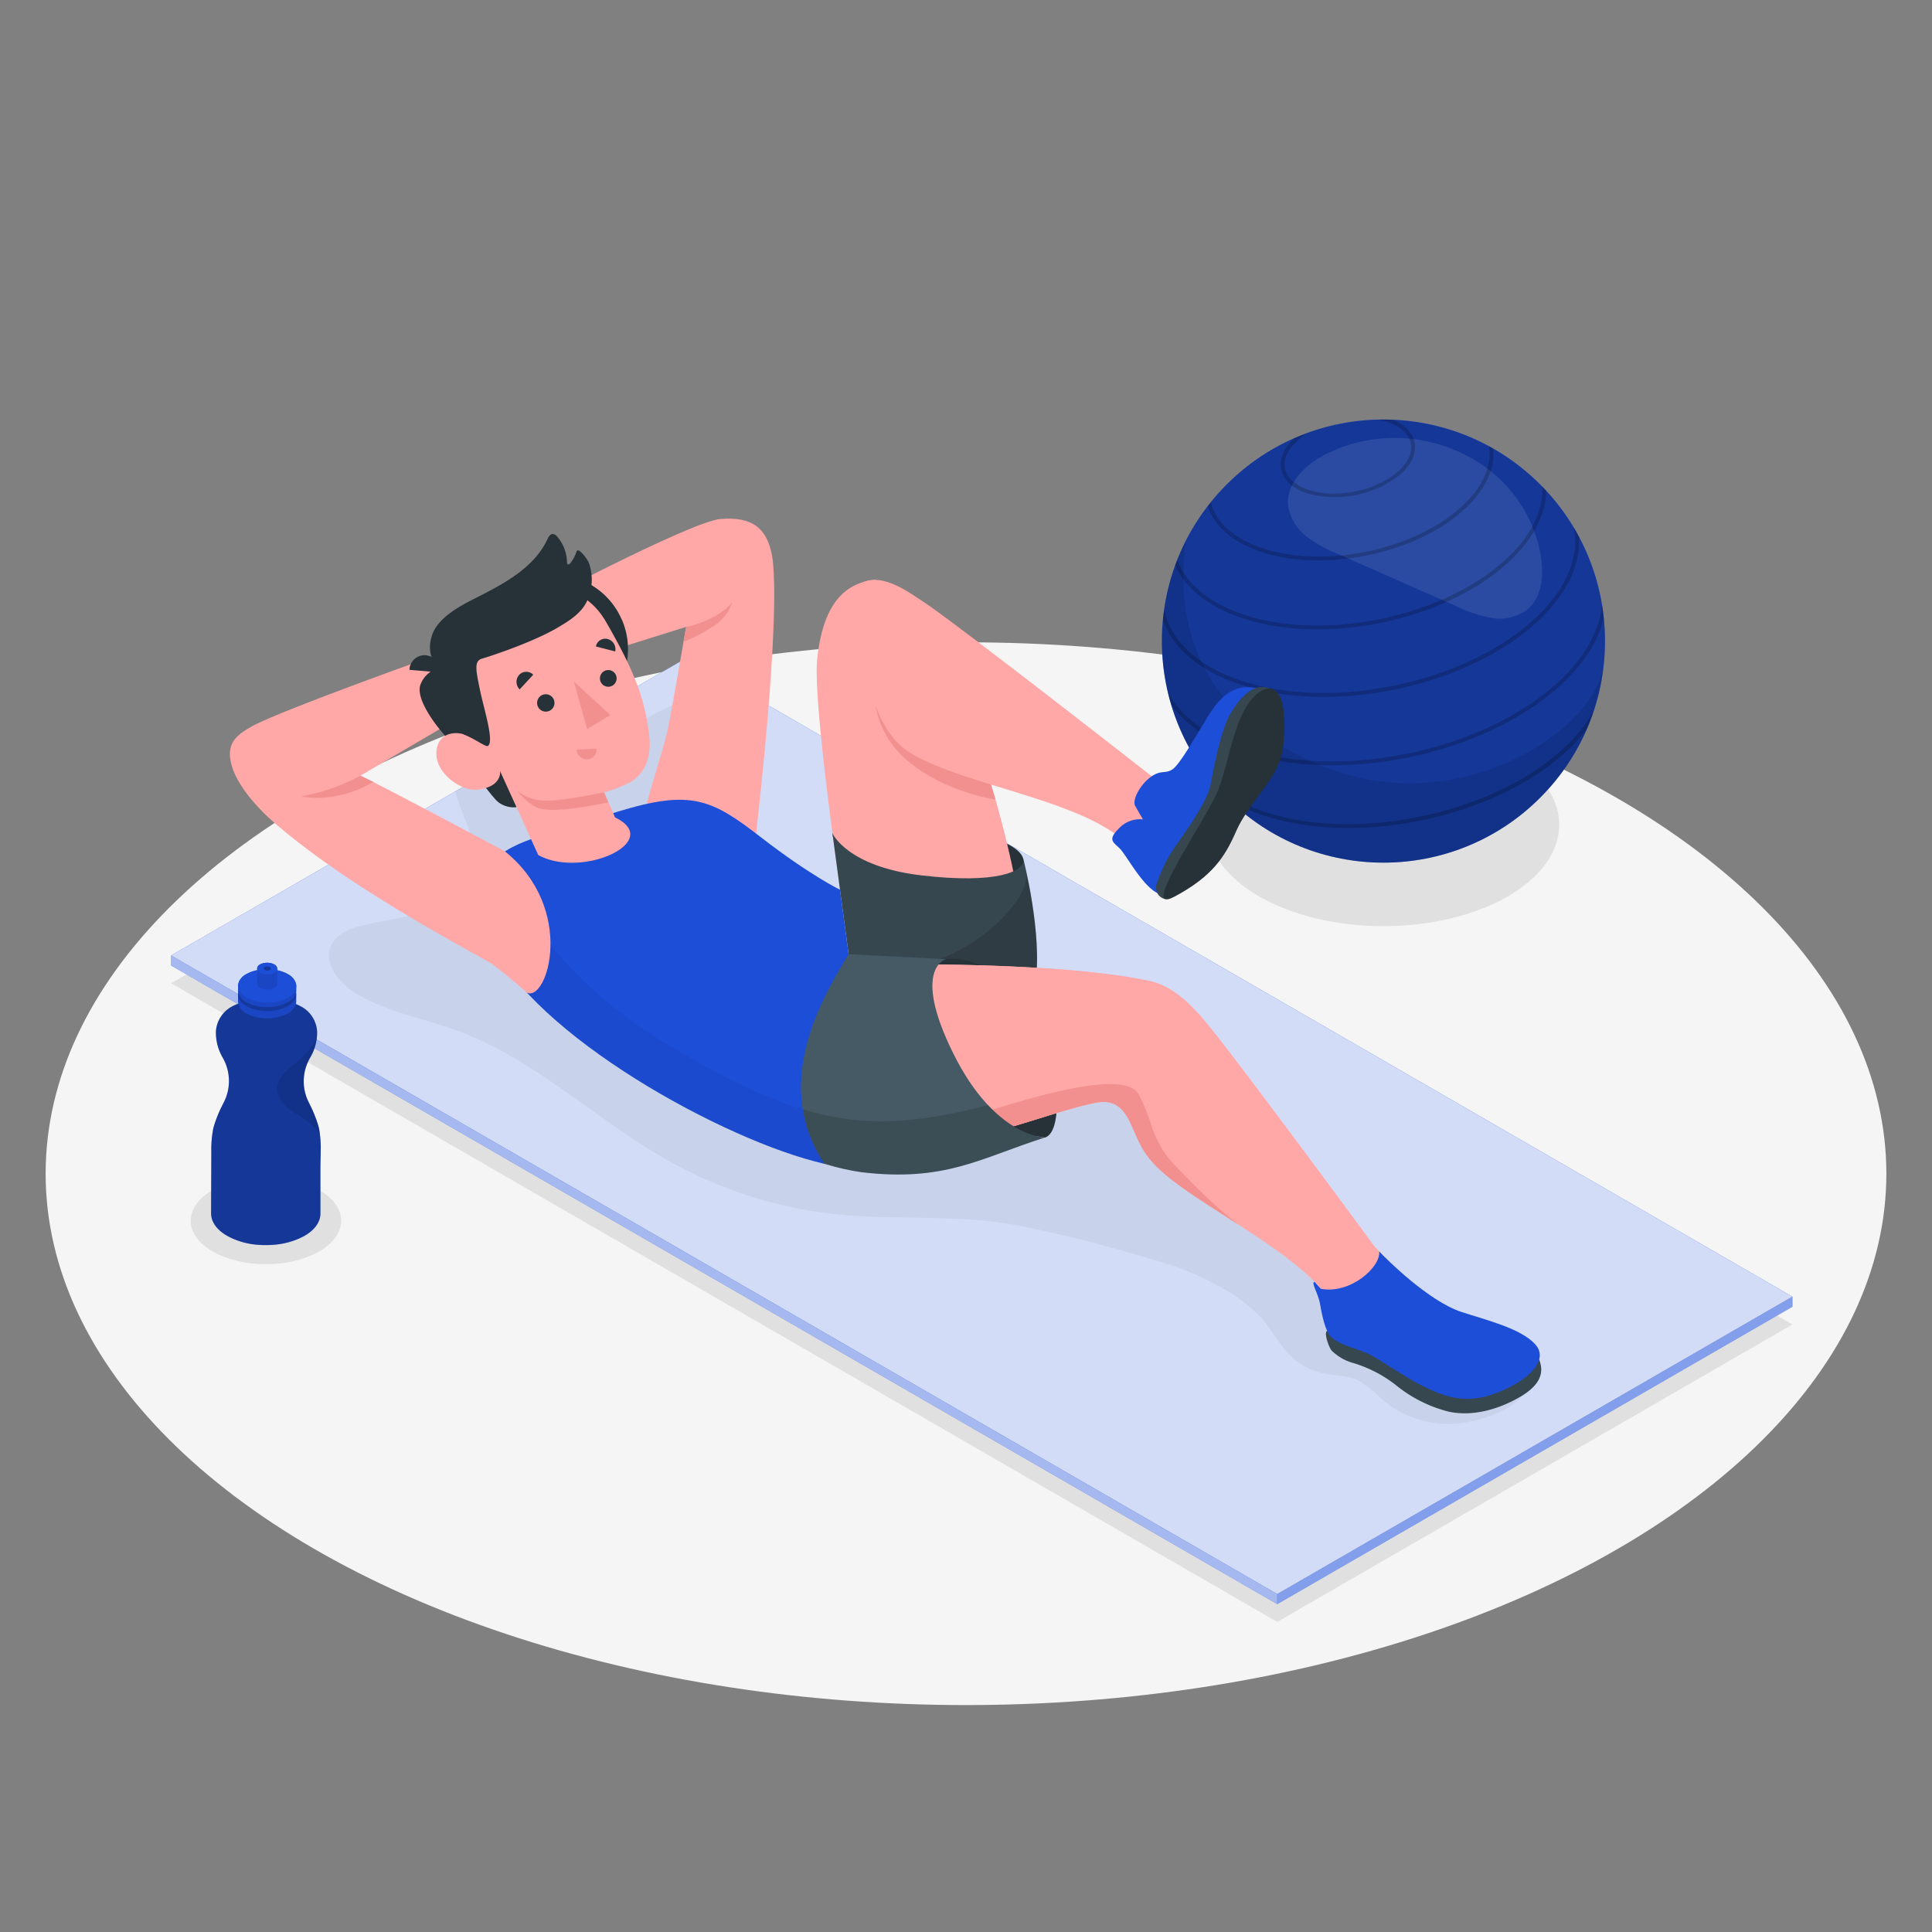 <svg xmlns="http://www.w3.org/2000/svg" viewBox="0 0 500 500"><rect x="0" y="0" width="500" height="500" fill="#808080" stroke="none"/><g id="freepik--Floor--inject-72"><ellipse id="freepik--floor--inject-72" cx="250" cy="303.75" rx="238.19" ry="137.52" style="fill:#f5f5f5"></ellipse></g><g id="freepik--Shadows--inject-72"><polygon id="freepik--Shadow--inject-72" points="44.28 254.47 330.55 419.75 463.88 342.77 177.62 177.5 44.28 254.47" style="fill:#e0e0e0"></polygon><ellipse id="freepik--shadow--inject-72" cx="68.82" cy="315.93" rx="19.48" ry="11.25" style="fill:#e0e0e0"></ellipse><ellipse id="freepik--shadow--inject-72" cx="358.03" cy="213.43" rx="45.49" ry="26.26" style="fill:#e0e0e0"></ellipse></g><g id="freepik--Ball--inject-72"><g id="freepik--ball--inject-72"><circle cx="358.03" cy="165.91" r="57.34" transform="translate(-12.45 301.76) rotate(-45)" style="fill:#1D4ED8"></circle><circle cx="358.03" cy="165.91" r="57.34" transform="translate(-12.45 301.76) rotate(-45)" style="opacity:0.3"></circle><path d="M343.5,117.35c-5.36,2.62-10.65,7.45-10.14,13.39a12.22,12.22,0,0,0,4.76,8.09,36.3,36.3,0,0,0,8.41,4.65l30.18,13.33a36.16,36.16,0,0,0,9.2,3.1,12.07,12.07,0,0,0,9.24-2.07c4.1-3.3,4.5-9.42,3.51-14.59C393.89,118.39,365.56,106.55,343.5,117.35Z" style="fill:#fff;opacity:0.1"></path><g style="opacity:0.2"><path d="M331.61,121.43c.55,2.76,2.9,5,6.61,6.23a27.27,27.27,0,0,0,24.18-4.86c2.94-2.58,4.25-5.53,3.7-8.3-.51-2.53-2.54-4.59-5.72-5.88-1.23-.05-2.46-.06-3.7,0a17.78,17.78,0,0,1,2.49.63c3.35,1.13,5.47,3.08,5.95,5.48s-.72,5-3.38,7.35c-5.65,5-16.06,7.07-23.2,4.66-3.36-1.13-5.47-3.08-6-5.48s.71-5,3.37-7.35a17.78,17.78,0,0,1,2.68-1.93c-1.23.43-2.43.92-3.61,1.43C332.29,115.91,331.07,118.75,331.61,121.43Z"></path><path d="M305.61,189.13l-.09-.2h0Z"></path><path d="M409.48,140.57c.09.18.17.36.26.53Z"></path><path d="M306.3,190.67l.41.81Z"></path><path d="M412.43,184a39.75,39.75,0,0,1-8.73,10.54C385,211,350.58,217.93,327,210a39.53,39.53,0,0,1-12.13-6.37c1.05,1.21,2.15,2.36,3.29,3.47a45.2,45.2,0,0,0,8.52,3.84c12,4,26.65,4.3,40.71,1.47s27.52-8.74,37-17.07a45.15,45.15,0,0,0,6.37-6.83C411.36,187,411.92,185.54,412.43,184Z"></path><path d="M402.33,177.37c-19.68,17.33-55.9,24.6-80.73,16.21-9.44-3.18-16.12-8.22-19.35-14.48.26,1.13.55,2.25.88,3.35h0c3.75,5.15,9.94,9.31,18.15,12.08,12.57,4.24,28,4.53,42.81,1.56s28.94-9.2,38.9-18c6.51-5.73,10.61-12,12.07-18.17-.12-1.13-.28-2.27-.47-3.4C414,163.57,409.8,170.8,402.33,177.37Z"></path><path d="M415.31,168.84c0,.23,0,.46-.05.69C415.28,169.3,415.29,169.07,415.31,168.84Z"></path><path d="M391.72,119.52l.52.37Z"></path><path d="M321.36,159.93c10.49,3.54,23.38,3.78,35.73,1.3s24.16-7.67,32.47-15c6.86-6,10.52-12.76,10.58-19.26-.34-.37-.69-.72-1-1.07.36,6.53-3.18,13.4-10.2,19.58C372.51,159.91,342.36,166,321.68,159c-8.87-3-14.79-7.95-17-14.12-.18.46-.37.92-.54,1.39C306.73,152.22,312.69,157,321.36,159.93Z"></path><path d="M301,160.48c2.51,7.28,9.41,13.1,19.71,16.57,11.71,4,26.11,4.23,39.9,1.46s27-8.57,36.26-16.75c8.17-7.18,12.27-15.22,11.77-22.91-.42-.78-.85-1.55-1.31-2.31,1.6,8.06-2.35,16.75-11.12,24.48-18.33,16.12-52.06,22.89-75.18,15.09-11.08-3.74-18.08-10.22-19.72-18.26-.13.87-.23,1.74-.32,2.62Z"></path><path d="M300.75,163.22c0-.37,0-.74.07-1.11C300.79,162.48,300.77,162.85,300.75,163.22Z"></path><path d="M390.1,118.38l-.5-.34Z"></path><path d="M326.28,142.78c8,2.71,17.87,2.89,27.31,1s18.46-5.86,24.81-11.45c5.76-5.08,8.57-10.78,8.05-16.2-.37-.21-.72-.42-1.09-.62.83,5.31-1.85,11-7.62,16.07-12.47,11-35.41,15.57-51.14,10.26-7.28-2.46-12-6.66-13.23-11.87-.26.32-.52.66-.77,1C314.21,136.15,319,140.33,326.28,142.78Z"></path><path d="M308.69,136.7l.4-.66Z"></path><path d="M310.47,133.89c-.14.2-.27.41-.41.62Z"></path></g><path d="M343.42,198.74c-34.16-13.12-39.26-38.31-36.56-58.63h0a57.34,57.34,0,1,0,108.21,32C412.43,189.67,377.55,211.85,343.42,198.74Z" style="opacity:0.1"></path></g></g><g id="freepik--Mat--inject-72"><g id="freepik--mat--inject-72"><polygon points="44.28 247.28 330.55 412.56 463.88 335.58 177.62 170.3 44.28 247.28" style="fill:#1D4ED8"></polygon><polygon points="44.28 247.28 330.55 412.56 463.88 335.58 177.62 170.3 44.28 247.28" style="fill:#fff;opacity:0.8"></polygon><path d="M343,355.5c3,.56,6.31.52,9,2a39.84,39.84,0,0,1,5,4,26.09,26.09,0,0,0,18,7c6.32.15,20.93-4,21-12.23.07-5.12-5.64-8-10.38-10A168.38,168.38,0,0,1,317,294.47c-6.69-8.55-12.85-18-22.19-23.56-5.95-3.53-12.79-5.19-19.47-7a382,382,0,0,1-103.27-45.1,129.21,129.21,0,0,0,12.2-37.06c-7.78-2.72-15.31,4-23,7-6,2.35-12,2.27-18,1.34l-25.48,14.71c1.06,3.74,2.76,7.38,3.92,11.11,1.78,5.68,2,12.71-2.47,16.68-2.55,2.28-6.08,3-9.44,3.69l-14,2.78c-4,.79-8.62,2.06-10.18,5.83-1.91,4.61,2.15,9.53,6.41,12.14,7.93,4.87,17.38,6.44,26.12,9.63,20.49,7.47,36.53,23.6,55.61,34.16a112.25,112.25,0,0,0,42.95,13.44c15.57,1.59,31.44-.09,46.79,2.9,12.07,2.35,24.35,5.65,36.18,9.21A75.1,75.1,0,0,1,318,334.3a45,45,0,0,1,7.89,6.2c2.29,2.29,3.85,5.26,5.86,7.81C334.84,352.32,338.24,354.6,343,355.5Z" style="opacity:0.05"></path><polygon points="44.28 247.28 44.28 249.88 330.55 415.15 330.55 412.56 44.28 247.28" style="fill:#1D4ED8"></polygon><polygon points="44.28 247.28 44.28 249.88 330.55 415.15 330.55 412.56 44.28 247.28" style="fill:#fff;opacity:0.6"></polygon><polygon points="330.55 412.56 463.88 335.58 463.88 338.18 330.55 415.15 330.55 412.56" style="fill:#1D4ED8"></polygon><polygon points="330.55 412.56 463.88 335.58 463.88 338.18 330.55 415.15 330.55 412.56" style="fill:#fff;opacity:0.45"></polygon></g></g><g id="freepik--Bottle--inject-72"><g id="freepik--Water--inject-72"><path d="M82.53,291.9A31.74,31.74,0,0,0,80.25,286c-.09-.21-.2-.42-.31-.64A12.05,12.05,0,0,1,80.11,274c.06-.12.13-.24.2-.36A12.81,12.81,0,0,0,82.07,267a7.88,7.88,0,0,0-3.82-6.33,14.49,14.49,0,0,0-1.77-.86,3,3,0,0,1-1.92-2.8v-3.47l-11.09,0,0,3.46a3,3,0,0,1-1.94,2.8,13.2,13.2,0,0,0-1.78.84,7.9,7.9,0,0,0-3.87,6.3,12.92,12.92,0,0,0,1.71,6.7c.06.12.13.23.19.34a12.11,12.11,0,0,1,.09,11.4c-.11.21-.21.42-.31.63a31.75,31.75,0,0,0-2.33,5.87,27.93,27.93,0,0,0-.54,6l-.06,16.14c0,2.09,1.36,4.19,4.12,5.79a19.32,19.32,0,0,0,8,2.34,24.41,24.41,0,0,0,4,0,19.59,19.59,0,0,0,8-2.28c2.77-1.58,4.16-3.67,4.17-5.76l0-11.67c0-1.45.07-3,.07-4.49A27.08,27.08,0,0,0,82.53,291.9Z" style="fill:#1D4ED8"></path><path d="M82.53,291.9A31.74,31.74,0,0,0,80.25,286c-.09-.21-.2-.42-.31-.64A12.05,12.05,0,0,1,80.11,274c.06-.12.13-.24.2-.36A12.81,12.81,0,0,0,82.07,267a7.88,7.88,0,0,0-3.82-6.33,14.49,14.49,0,0,0-1.77-.86,3,3,0,0,1-1.92-2.8v-3.47l-11.09,0,0,3.46a3,3,0,0,1-1.94,2.8,13.2,13.2,0,0,0-1.78.84,7.9,7.9,0,0,0-3.87,6.3,12.92,12.92,0,0,0,1.71,6.7c.06.12.13.23.19.34a12.11,12.11,0,0,1,.09,11.4c-.11.21-.21.42-.31.63a31.75,31.75,0,0,0-2.33,5.87,27.93,27.93,0,0,0-.54,6l-.06,16.14c0,2.09,1.36,4.19,4.12,5.79a19.32,19.32,0,0,0,8,2.34,24.41,24.41,0,0,0,4,0,19.59,19.59,0,0,0,8-2.28c2.77-1.58,4.16-3.67,4.17-5.76l0-11.67c0-1.45.07-3,.07-4.49A27.08,27.08,0,0,0,82.53,291.9Z" style="opacity:0.3"></path><path d="M80.11,274c.06-.12.13-.24.2-.36A12.87,12.87,0,0,0,82,268a10.1,10.1,0,0,1-1,2.29,21.73,21.73,0,0,1-5,5.22c-1.9,1.55-4,3.31-4.24,5.75s1.43,4.51,3.33,5.94,4.11,2.43,5.82,4.09a14.47,14.47,0,0,1,1.93,2.41,17.38,17.38,0,0,0-.29-1.78A31.74,31.74,0,0,0,80.25,286c-.09-.21-.2-.42-.31-.64A12.05,12.05,0,0,1,80.11,274Z" style="opacity:0.1"></path><path d="M61.6,257.32v1.86a3.76,3.76,0,0,0,2.19,3.1,11.84,11.84,0,0,0,10.66,0,4.94,4.94,0,0,0,1.65-1.44,2.79,2.79,0,0,0,.56-1.63v-1.89a2.07,2.07,0,0,0-.06-.5,4,4,0,0,0-2.13-2.59l-.11-.06a11.86,11.86,0,0,0-10.55,0,4.07,4.07,0,0,0-2.16,2.56A3.19,3.19,0,0,0,61.6,257.32Z" style="fill:#1D4ED8"></path><path d="M61.6,257.32v1.86a3.76,3.76,0,0,0,2.19,3.1,11.84,11.84,0,0,0,10.66,0,4.94,4.94,0,0,0,1.65-1.44,2.79,2.79,0,0,0,.56-1.63v-1.89a2.07,2.07,0,0,0-.06-.5,4,4,0,0,0-2.13-2.59l-.11-.06a11.86,11.86,0,0,0-10.55,0,4.07,4.07,0,0,0-2.16,2.56A3.19,3.19,0,0,0,61.6,257.32Z" style="opacity:0.1"></path><path d="M74.45,260.42c3-1.68,3-4.44,0-6.14a11.79,11.79,0,0,0-10.65-.05c-2.94,1.69-3,4.44,0,6.15A11.76,11.76,0,0,0,74.45,260.42Z" style="opacity:0.2"></path><path d="M61.61,255.14v1.12a2.38,2.38,0,0,0,0,.53,4,4,0,0,0,2.14,2.57,10.47,10.47,0,0,0,4.71,1.27,11.11,11.11,0,0,0,5.95-1.23A5.17,5.17,0,0,0,76.12,258a2.81,2.81,0,0,0,.49-1.11,1.85,1.85,0,0,0,.06-.52v-1.15a3.75,3.75,0,0,0-2.19-3.09l-.4-.22a11.86,11.86,0,0,0-10.26.18A3.74,3.74,0,0,0,61.61,255.14Z" style="fill:#1D4ED8"></path><path d="M61.61,255.14v1.12a2.38,2.38,0,0,0,0,.53,4,4,0,0,0,2.14,2.57,10.47,10.47,0,0,0,4.71,1.27,11.11,11.11,0,0,0,5.95-1.23A5.17,5.17,0,0,0,76.12,258a2.81,2.81,0,0,0,.49-1.11,1.85,1.85,0,0,0,.06-.52v-1.15a3.75,3.75,0,0,0-2.19-3.09l-.4-.22a11.86,11.86,0,0,0-10.26.18A3.74,3.74,0,0,0,61.61,255.14Z" style="opacity:0.1"></path><path d="M61.61,255.1c0,2.4,3.36,4.35,7.52,4.36s7.54-1.91,7.55-4.3-3.36-4.34-7.52-4.36S61.62,252.71,61.61,255.1Z" style="fill:#1D4ED8"></path><path d="M66.55,250.66v3.9a.65.65,0,0,0,0,.19,1.4,1.4,0,0,0,.74.89,3.72,3.72,0,0,0,1.63.44,3.9,3.9,0,0,0,2.06-.43,1.77,1.77,0,0,0,.57-.5,1,1,0,0,0,.18-.38,1.1,1.1,0,0,0,0-.18v-3.91a1.29,1.29,0,0,0-.76-1.07l-.14-.08a4.13,4.13,0,0,0-3.55.06A1.31,1.31,0,0,0,66.55,250.66Z" style="fill:#1D4ED8"></path><path d="M66.55,250.66v3.9a.65.65,0,0,0,0,.19,1.4,1.4,0,0,0,.74.89,3.72,3.72,0,0,0,1.63.44,3.9,3.9,0,0,0,2.06-.43,1.77,1.77,0,0,0,.57-.5,1,1,0,0,0,.18-.38,1.1,1.1,0,0,0,0-.18v-3.91a1.29,1.29,0,0,0-.76-1.07l-.14-.08a4.13,4.13,0,0,0-3.55.06A1.31,1.31,0,0,0,66.55,250.66Z" style="opacity:0.1"></path><path d="M66.55,250.65c0,.83,1.16,1.5,2.61,1.51s2.61-.66,2.61-1.49-1.16-1.51-2.6-1.51S66.56,249.82,66.55,250.65Z" style="fill:#1D4ED8"></path><path d="M68.24,250.66c0,.29.41.53.92.53s.93-.23.93-.53-.41-.53-.93-.53S68.24,250.36,68.24,250.66Z" style="fill:#1D4ED8;opacity:0.5"></path><path d="M68.24,250.66c0,.29.41.53.92.53s.93-.23.93-.53-.41-.53-.93-.53S68.24,250.36,68.24,250.66Z" style="opacity:0.3"></path></g></g><g id="freepik--Character--inject-72"><g id="freepik--character--inject-72"><path d="M194.8,223.28s6.91-56.16,5.34-76.67c-.8-10.51-5.88-12.9-13.66-12.3s-52.28,24.25-52.28,24.25l6.3,15.3,37.07-11.63s-3.77,21.85-4.64,26-2.7,9.74-4.14,14.75c-.71,2.46-1.7,5.67-1.7,7.22C167.09,213.86,194.8,223.28,194.8,223.28Z" style="fill:#ffa8a7"></path><path d="M177.57,162.23c5.15-1,10.31-4,11.93-6.47a11.28,11.28,0,0,1-5.16,6.47,44.18,44.18,0,0,1-7.44,3.86Z" style="fill:#f28f8f"></path><path d="M264.84,222.29c-.78-2.86-5.8-5.87-20.76-8.39s-28.57,0-28.64,1.77,3.69,13.61,20.93,15.76S266.42,228.56,264.84,222.29Z" style="fill:#263238"></path><g id="freepik--character--inject-72"><path d="M219.84,246.6s-9.75-63.25-8.35-76.16c1.45-13.34,6.51-19.53,15-20.4,11.09,6.45,17,21.84,24.09,37s14.78,47.71,15.18,63.26-11.88,26.62-25.82,28.65S219.84,246.6,219.84,246.6Z" style="fill:#ffa8a7"></path><path d="M235.16,197.09a23.9,23.9,0,0,1-8.56-14.43l13.91-4.85,9.41,7.83c.09.2.18.4.28.6l.36.79c.27.57.54,1.18.81,1.81l.24.54.62,1.5.21.52c.27.7.55,1.4.82,2.14v0c.27.73.55,1.48.82,2.25,0,.16.11.33.17.49.24.69.48,1.38.72,2.1,0,.1.07.2.1.31.57,1.69,1.12,3.45,1.67,5.26l.09.29c.26.89.53,1.79.79,2.69v0S244.7,205.07,235.16,197.09Z" style="fill:#f28f8f"></path><path d="M223.59,150.59c5.29-2.1,11.75,2.8,15.16,5,6.92,4.44,49.3,37.46,59.18,45.2,2.14,1.29,4.32,2.54,6.54,3.72l-11.64,18.2a19.82,19.82,0,0,0-4.4-7c-10.56-7.54-31-11.65-44.16-16.77-10.23-4-12.37-6.24-15.83-12.09C225.76,182.26,216.23,154.05,223.59,150.59Z" style="fill:#ffa8a7"></path><path d="M219.62,246.94l-4.18-31.27s3.75,8.63,23.11,10.89,26.78-1,26.29-4.27c0,0,5.06,19.57,3.1,32.3s-21.37,26.26-21.37,26.26Z" style="fill:#37474f"></path><path d="M228.19,251.19c-1.77,0-3.44.11-5,.21l21.52,27.08h5c5.57-4.44,16.77-14.39,18.23-23.89,1.43-9.33-.9-22.33-2.25-28.61C266.46,233.18,250.32,250.76,228.19,251.19Z" style="opacity:0.15"></path><path d="M325.12,178.06c-7-1.3-10.25,3.74-12.84,7.91s-6.9,11.82-8.82,13.12-3,0-5.76,2.07-4.76,6-3.91,7.43l2,3.47a7.43,7.43,0,0,0-6.23,2.35c-3,3-1.44,3.51.25,5.2s5.66,9.38,9.64,11.48c0,0,10.71-3.22,18.49-15.37S325.12,178.06,325.12,178.06Z" style="fill:#1D4ED8"></path><path d="M301.64,232.7a3,3,0,0,1-2.36-3.75,36.9,36.9,0,0,1,5.29-10.47c2.7-3.81,7.74-11,8.59-14.92s2.68-14.94,5.67-19.55,6.06-7.27,10-5.79-8.5,31-12.15,36S301.64,232.7,301.64,232.7Z" style="fill:#37474f"></path><path d="M303.94,232.06c9.85-5.25,13.1-10.36,16-17s9.71-12.79,11.46-18.76,1.95-21.28-4.82-17.57-8.18,17.4-11.16,25.31S294.28,237.21,303.94,232.06Z" style="fill:#263238"></path><path d="M244.74,248.26c4.51-.68,13.16,1.18,21,12.14,8.43,11.77,10,32.31,4.72,34,0,0-12.27-1.45-20.68-5.85S227.21,254.3,244.74,248.26Z" style="fill:#263238"></path><path d="M388.56,346.22c-13.07-5.13-23.75-13.94-33-23.8-7.43-10.11-39.31-53.36-44.85-59.45-2-2.16-6.73-7.71-13.3-9.11-23.27-4.94-66.33-4.25-66.33-4.25l-16.56-2.79-33,31.06c4.55,4.84,10.27,9.07,18.61,13.43s17.39,7.5,29.56,6.47c24.38-2.06,39-8.95,52.06-12,3.78-.88,7.7-1.69,10.67,4.51s3.21,9.3,12,15.9c11.28,8.46,29.88,17.92,38,28a19.8,19.8,0,0,1,2.34,8c.77,10.62,9.69,8.54,16.88,13.16,3.91,2.51,6.83,5.57,11.55,6.62a29.61,29.61,0,0,0,13-.24c3.83-.92,9.34-3.68,11.22-7.42C399.87,349.34,392.3,347.7,388.56,346.22Z" style="fill:#ffa8a7"></path><path d="M388.56,346.22c-13.07-5.13-23.75-13.94-33-23.8-7.43-10.11-39.31-53.36-44.85-59.45-2-2.16-6.73-7.71-13.3-9.11-23.27-4.94-66.33-4.25-66.33-4.25l-16.56-2.79-33,31.06c4.55,4.84,10.27,9.07,18.61,13.43s17.39,7.5,29.56,6.47c24.38-2.06,39-8.95,52.06-12,3.78-.88,7.7-1.69,10.67,4.51s3.21,9.3,12,15.9c11.28,8.46,29.88,17.92,38,28a19.8,19.8,0,0,1,2.34,8c.77,10.62,9.69,8.54,16.88,13.16,3.91,2.51,6.83,5.57,11.55,6.62a29.61,29.61,0,0,0,13-.24c3.83-.92,9.34-3.68,11.22-7.42C399.87,349.34,392.3,347.7,388.56,346.22Z" style="fill:#ffa8a7"></path><path d="M303.64,301.16a26.53,26.53,0,0,1-5.52-9.49,51.83,51.83,0,0,0-3.45-8.5c-4.06-7-31,1.93-42.93,5.59-.67,1-3.46,4-4.47,6.49,14.46-2.94,24.86-7.24,34.43-9.47,3.78-.88,7.7-1.69,10.67,4.51s3.21,9.3,12,15.9c4.58,3.43,10.38,7,16.19,10.78C314.06,311.94,309.16,306.89,303.64,301.16Z" style="fill:#f28f8f"></path><path d="M217.05,246.82s23.68,1.15,27.69,1.44c0,0-8.9,2.41,1.94,24.31s23.79,21.8,23.79,21.8c-17,5.43-25.83,11.54-47.5,9-25.83-3.73-41.5-23.07-41.5-23.07Z" style="fill:#455a64"></path><path d="M270.4,294.37h0l-.59-.05h0c-1.93-.23-7.66-1.48-14.1-8.33h0a136.58,136.58,0,0,1-15.47,3.25c-19.31,2.83-33.81-.57-55.39-12.08l-3.34,3.13a72.56,72.56,0,0,0,31.85,20.86h0c.75.24,1.51.46,2.29.68h0c.73.2,1.46.38,2.21.56l.19.05c.69.16,1.39.3,2.09.43l.37.08c.81.15,1.64.29,2.48.41,1.35.16,2.66.29,3.92.38s2.47.16,3.64.19l1.74,0h1.67c1.65,0,3.22-.13,4.73-.28,1-.1,2-.22,3-.37a61.86,61.86,0,0,0,6.85-1.44c.88-.24,1.75-.49,2.62-.75,2.17-.66,4.31-1.41,6.51-2.2l2.67-1c3.15-1.16,6.48-2.38,10.2-3.57Z" style="opacity:0.15"></path><path d="M137.91,217c-9.62,3.35-18.72,9.18-11.06,26.28,11.06,24.67,60.86,52.08,86.47,57.9-13-19.67-2.18-40.52,6.3-54.22l-2.23-16.7s-7.69-3.69-20.41-13.53S179,204.22,160.05,210C147.05,213.92,137.91,217,137.91,217Z" style="fill:#1D4ED8"></path><path d="M176.87,272.76c-26.18-15-34.41-28.36-44.68-41.19l-6.72,8.21h0q.27.79.6,1.62l0,.09c.23.58.47,1.16.74,1.77,4.84,10.79,17.09,22.11,31.49,31.92q3.09,2.1,6.29,4.1c1.07.67,2.14,1.32,3.21,2a216.69,216.69,0,0,0,22.72,11.88,128.85,128.85,0,0,0,22.76,8,35.45,35.45,0,0,1-5.58-14.06C198.61,284.33,188.86,279.64,176.87,272.76Z" style="opacity:0.05"></path><path d="M130.68,220.33s-32.29-17.26-37.4-19.58l28.22-16.59-6-15.57s-42,14.93-50,19.22c-4.19,2.26-6,4.14-6,7.36,0,5.36,5.11,12.33,12.18,18.36,15.06,12.83,35.48,24.77,55.36,35.73,4.56,3.38,9.31,7.63,9.31,7.63C141.63,259.48,149.23,235.29,130.68,220.33Z" style="fill:#ffa8a7"></path><path d="M160.91,160.35a19.22,19.22,0,1,0-35.31,15.21c.14.31.3.61.45.91l-4.89,10.62L114,173.8a4.24,4.24,0,0,0-3.8-4.22,3.92,3.92,0,0,0-4.24,3.77l5.51.47a7,7,0,0,0-2.64,3.32c-1.32,3.42,3.24,10.39,9.36,16.51,0,0,8.65,12.21,10.74,13.93a6.65,6.65,0,0,0,4.74,1.32l.52-24a19.21,19.21,0,0,0,26.76-24.52Z" style="fill:#263238"></path><path d="M125.42,191.26c-.8,1.11-3.24-.3-5.17-1.12s-7.11-.86-7.31,4.65,6.58,10,10.47,9.59c6.7-.69,6-4.85,6-4.85l9.89,21.75h0c11.39,6.25,32.59-3.57,19.87-9.74l-2.81-6.48a33.58,33.58,0,0,0,7-2.76c4-2.54,5.3-7.14,4.6-12.41-1.14-8.46-3-14.9-11.15-29-9-15.42-28-7.44-35.41,3.4S125.42,191.26,125.42,191.26Z" style="fill:#ffa8a7"></path><path d="M126.2,193.08c-.54.24-4.08-2.3-6-2.94-2.6-.9-6.81-17.29-6.81-17.29s-3.43-3-1.55-8.54c1.56-4.52,7.28-7.53,11.24-9.53,7.14-3.61,15.12-7.73,18.63-15.29.27-.59.68-1.28,1.33-1.29a1.63,1.63,0,0,1,1.07.57,10.4,10.4,0,0,1,2.62,6.7c0,.24.07.52.29.59s.41-.12.54-.28a9,9,0,0,0,1.63-3c.49-1.49,3,2.3,3.19,2.82a13.11,13.11,0,0,1-.56,10.17c-1.56,3.12-4.78,5.07-7.71,6.78-6.55,3.82-17.75,7.45-19.31,7.89-2.12.59-1.72,2.71-.51,8.49C125.4,184,128,192.25,126.2,193.08Z" style="fill:#263238"></path><path d="M156.31,205.06s-11.7,2.48-15.87,2.14a12.23,12.23,0,0,1-6.68-2.62,16.74,16.74,0,0,0,5,4.32c3.84,2.1,18.64-1.26,18.64-1.26Z" style="fill:#f28f8f"></path><path d="M138,174.62l-3.51,3.79a2.71,2.71,0,0,1-.13-3.75A2.51,2.51,0,0,1,138,174.62Z" style="fill:#263238"></path><path d="M149.23,194l5.15-.25a2.53,2.53,0,0,1-2.38,2.77A2.7,2.7,0,0,1,149.23,194Z" style="fill:#f28f8f"></path><path d="M159.21,168.59l-5-1.29a2.49,2.49,0,0,1,3.07-1.92A2.73,2.73,0,0,1,159.21,168.59Z" style="fill:#263238"></path><polygon points="148.54 176.42 151.95 188.69 157.94 185.05 148.54 176.42" style="fill:#f28f8f"></polygon><path d="M139,181.91a2.25,2.25,0,1,0,2.25-2.24A2.25,2.25,0,0,0,139,181.91Z" style="fill:#263238"></path><path d="M155.26,175.57a2.16,2.16,0,1,0,2.16-2.16A2.16,2.16,0,0,0,155.26,175.57Z" style="fill:#263238"></path><path d="M343.43,344.42c-.85.58.46,4.25,1.23,5.14a12.8,12.8,0,0,0,5.75,3.24,33.61,33.61,0,0,1,10.86,5.68,35.43,35.43,0,0,0,13.59,6.84c5.91,1.31,12.72-.37,18.68-3.89,6.24-3.7,5.66-7.23,4.8-9.6Z" style="fill:#37474f"></path><path d="M356.93,323.88c2,2.13,12.88,12.88,21.23,15.63,6.64,2.18,15.3,4.25,19.08,8.31,3.94,4.22-1.92,9.62-10,12.71-8.42,3.23-14.14.62-19.73-2.18-3.93-2-9.72-6-12.63-7.61s-8.3-2.5-10.55-4.89c-1.24-1.31-2.13-5-2.67-8.22-.49-3-2.47-5.72-1.46-5.88l1.63,1.79C349.45,335,357.37,327.93,356.93,323.88Z" style="fill:#1D4ED8"></path></g><path d="M93.28,200.75A51,51,0,0,1,78,206.09s8.48,2.17,18.62-3.72Z" style="fill:#f28f8f"></path></g></g></svg>